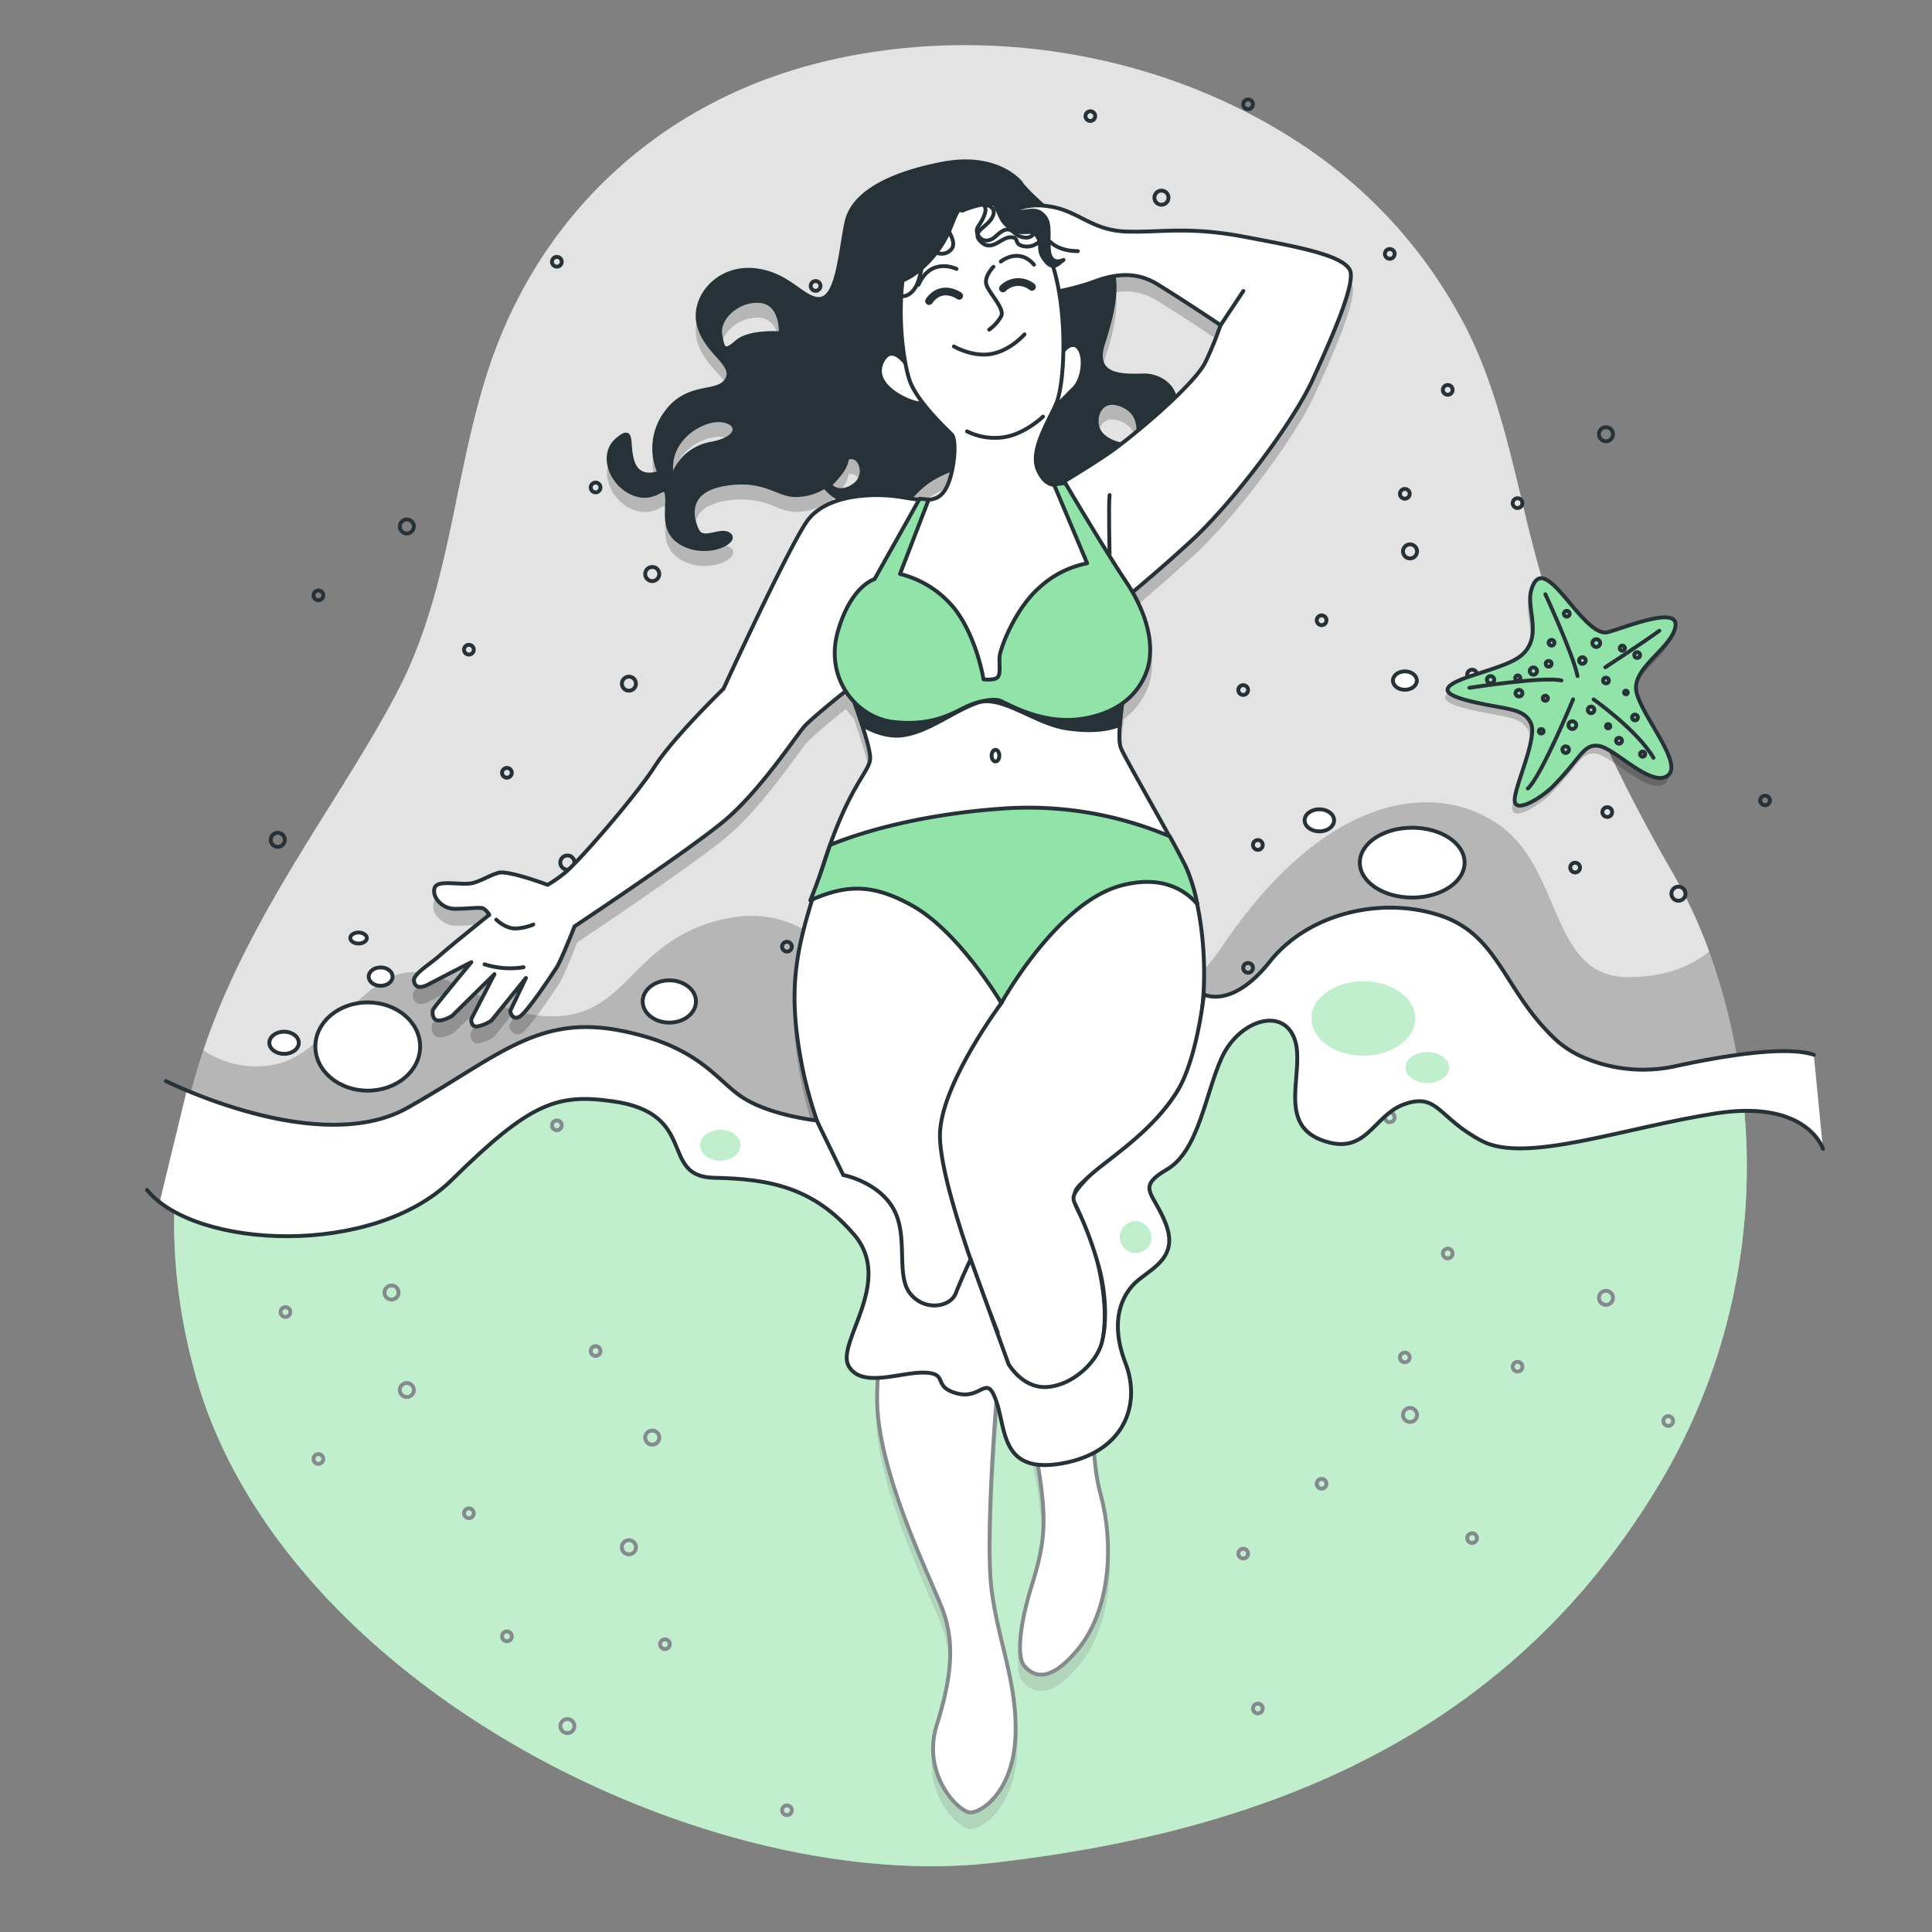 <svg xmlns="http://www.w3.org/2000/svg" viewBox="0 0 500 500"><rect x="0" y="0" width="500" height="500" fill="#808080" stroke="none"/><g id="background-simple"><path d="M452,300.89a159.31,159.31,0,0,1-23.63,84.94c-37.19,60.77-96.31,87.81-171.59,96.3S72.12,435.06,50.46,355.26a145.41,145.41,0,0,1-5.34-40.13v-.21a137,137,0,0,1,4.93-34.67q1.17-4.29,2.57-8.44c12-35.76,35.54-64.71,50.21-92.81,15.47-29.58,14.47-63.14,27.31-93.39C144.36,52.09,171.85,28,206.6,17.72a144.41,144.41,0,0,1,18.16-4.08C263.5,7.46,305.18,16,337.8,38a125.39,125.39,0,0,1,39.47,42.85q1.91,3.32,3.51,6.77c8.88,18.84,12,39.9,17.64,59.83,7.75,27.53,20.48,54.22,34.75,78.93a128.76,128.76,0,0,1,9.16,19.86A157.29,157.29,0,0,1,449,270.51,164.39,164.39,0,0,1,452,300.89Z" style="fill:#e3e3e3"></path></g><g id="water-2"><path d="M452,300.89a159.31,159.31,0,0,1-23.63,84.94c-37.19,60.77-96.31,87.81-171.59,96.3S72.12,435.06,50.46,355.26a145.41,145.41,0,0,1-5.34-40.13v-.21a137,137,0,0,1,4.93-34.67q1.17-4.29,2.57-8.44a24.22,24.22,0,0,0,16.47,4c13.71-1.33,20.2-17.54,32.51-23.08s24.54,11.13,42.67,10.26,19.45-19,41.56-24.77,30.52,10.62,50,21.67,58.7,17.24,80.49-15c26.92-39.9,55.28-42.9,71.64-31.41s13.26,38.92,32.72,39.37c10.86.24,17.74-3.38,21.68-6.62A157.29,157.29,0,0,1,449,270.51,164.39,164.39,0,0,1,452,300.89Z" style="opacity:0.2"></path><path d="M427.29,280.37c-10.69,3.2-27.79,5.34-35.28,1.06s-13.9-28.33-27.79-33.67-27.8,3.74-39,10.15-14.44,21.39-18.71,30.47-17.11,17.11-19.78,22.45,1.6,13.9,1.07,19.25,0,28.86-6.42,34.21-17.63-2.14-23-6.89-7.48-14-7.48-14a12.17,12.17,0,0,1-9.62,3.74c-5.88-.53-10.16-5.34-11-18.06s-14.68-24.7-23.77-32.18-13.9-7.49-23-12.3-13.9-8-31.54-8.55-36.35,19.24-66.28,27.26c-15,4-29.1.54-39.52-3.93-2.18,16.93-1.31,35.39,4.25,55.84,21.66,79.8,131.08,135.37,206.36,126.87s134.4-35.53,171.59-96.3a160.44,160.44,0,0,0,22-107.33C442.22,278.14,433.1,278.62,427.29,280.37Z" style="fill:#92E3A9"></path></g><g id="Sand"><path d="M232.66,48.75a1.82,1.82,0,1,1-1.82-1.82A1.83,1.83,0,0,1,232.66,48.75Z" style="fill:none;stroke:#263238;stroke-linecap:round;stroke-linejoin:round"></path><path d="M212.33,74a1.26,1.26,0,1,1-1.26-1.26A1.25,1.25,0,0,1,212.33,74Z" style="fill:none;stroke:#263238;stroke-linecap:round;stroke-linejoin:round"></path><path d="M306.75,61.65a1.26,1.26,0,1,1-1.25-1.26A1.26,1.26,0,0,1,306.75,61.65Z" style="fill:none;stroke:#263238;stroke-linecap:round;stroke-linejoin:round"></path><circle cx="364.91" cy="142.7" r="1.82" style="fill:none;stroke:#263238;stroke-linecap:round;stroke-linejoin:round"></circle><circle cx="162.76" cy="176.93" r="1.82" style="fill:none;stroke:#263238;stroke-linecap:round;stroke-linejoin:round"></circle><path d="M170.62,148.56a1.82,1.82,0,1,1-1.82-1.82A1.81,1.81,0,0,1,170.62,148.56Z" style="fill:none;stroke:#263238;stroke-linecap:round;stroke-linejoin:round"></path><path d="M148.67,223.22a1.83,1.83,0,1,1-1.83-1.82A1.82,1.82,0,0,1,148.67,223.22Z" style="fill:none;stroke:#263238;stroke-linecap:round;stroke-linejoin:round"></path><path d="M343.29,160.53a1.26,1.26,0,1,1-1.26-1.26A1.25,1.25,0,0,1,343.29,160.53Z" style="fill:none;stroke:#263238;stroke-linecap:round;stroke-linejoin:round"></path><path d="M326.79,218.66a1.26,1.26,0,1,1-1.25-1.25A1.25,1.25,0,0,1,326.79,218.66Z" style="fill:none;stroke:#263238;stroke-linecap:round;stroke-linejoin:round"></path><path d="M364.83,127.8a1.26,1.26,0,1,1-1.26-1.26A1.25,1.25,0,0,1,364.83,127.8Z" style="fill:none;stroke:#263238;stroke-linecap:round;stroke-linejoin:round"></path><path d="M382.24,174.58a1.26,1.26,0,1,1-1.26-1.26A1.26,1.26,0,0,1,382.24,174.58Z" style="fill:none;stroke:#263238;stroke-linecap:round;stroke-linejoin:round"></path><circle cx="415.62" cy="112.38" r="1.82" style="fill:none;stroke:#263238;stroke-linecap:round;stroke-linejoin:round"></circle><path d="M394,130.21a1.26,1.26,0,1,1-1.26-1.26A1.26,1.26,0,0,1,394,130.21Z" style="fill:none;stroke:#263238;stroke-linecap:round;stroke-linejoin:round"></path><circle cx="105.29" cy="136.25" r="1.82" style="fill:none;stroke:#263238;stroke-linecap:round;stroke-linejoin:round"></circle><path d="M83.66,154.08a1.26,1.26,0,1,1-1.25-1.26A1.25,1.25,0,0,1,83.66,154.08Z" style="fill:none;stroke:#263238;stroke-linecap:round;stroke-linejoin:round"></path><path d="M122.61,168.13a1.26,1.26,0,1,1-1.25-1.25A1.25,1.25,0,0,1,122.61,168.13Z" style="fill:none;stroke:#263238;stroke-linecap:round;stroke-linejoin:round"></path><path d="M408.9,224.53a1.26,1.26,0,1,1-1.26-1.26A1.26,1.26,0,0,1,408.9,224.53Z" style="fill:none;stroke:#263238;stroke-linecap:round;stroke-linejoin:round"></path><path d="M323,178.58a1.26,1.26,0,1,1-1.26-1.26A1.25,1.25,0,0,1,323,178.58Z" style="fill:none;stroke:#263238;stroke-linecap:round;stroke-linejoin:round"></path><path d="M204.92,245a1.26,1.26,0,1,1-1.26-1.26A1.25,1.25,0,0,1,204.92,245Z" style="fill:none;stroke:#263238;stroke-linecap:round;stroke-linejoin:round"></path><path d="M132.45,200a1.26,1.26,0,1,1-1.25-1.26A1.25,1.25,0,0,1,132.45,200Z" style="fill:none;stroke:#263238;stroke-linecap:round;stroke-linejoin:round"></path><path d="M173.35,202a1.26,1.26,0,1,1-1.25-1.26A1.26,1.26,0,0,1,173.35,202Z" style="fill:none;stroke:#263238;stroke-linecap:round;stroke-linejoin:round"></path><path d="M144.61,66.59a1.26,1.26,0,1,1-1.65.65A1.26,1.26,0,0,1,144.61,66.59Z" style="fill:none;stroke:#263238;stroke-linecap:round;stroke-linejoin:round"></path><circle cx="71.89" cy="217.34" r="1.82" style="fill:none;stroke:#263238;stroke-linecap:round;stroke-linejoin:round"></circle><path d="M302.39,50.93a1.82,1.82,0,1,1-2-1.58A1.82,1.82,0,0,1,302.39,50.93Z" style="fill:none;stroke:#263238;stroke-linecap:round;stroke-linejoin:round"></path><path d="M360.92,65.55a1.26,1.26,0,1,1-2.5.32,1.26,1.26,0,0,1,2.5-.32Z" style="fill:none;stroke:#263238;stroke-linecap:round;stroke-linejoin:round"></path><path d="M283.42,29.9a1.25,1.25,0,1,1-1.4-1.09A1.25,1.25,0,0,1,283.42,29.9Z" style="fill:none;stroke:#263238;stroke-linecap:round;stroke-linejoin:round"></path><path d="M324.25,26.83a1.26,1.26,0,1,1-1.4-1.09A1.26,1.26,0,0,1,324.25,26.83Z" style="fill:none;stroke:#263238;stroke-linecap:round;stroke-linejoin:round"></path><path d="M436.19,231.06a1.82,1.82,0,1,1-2-1.58A1.82,1.82,0,0,1,436.19,231.06Z" style="fill:none;stroke:#263238;stroke-linecap:round;stroke-linejoin:round"></path><path d="M417.21,210a1.26,1.26,0,1,1-1.4-1.09A1.26,1.26,0,0,1,417.21,210Z" style="fill:none;stroke:#263238;stroke-linecap:round;stroke-linejoin:round"></path><path d="M458.05,207a1.26,1.26,0,0,1-2.5.31,1.26,1.26,0,0,1,2.5-.31Z" style="fill:none;stroke:#263238;stroke-linecap:round;stroke-linejoin:round"></path><path d="M375.93,100.9a1.26,1.26,0,1,1-1.26-1.26A1.26,1.26,0,0,1,375.93,100.9Z" style="fill:none;stroke:#263238;stroke-linecap:round;stroke-linejoin:round"></path><path d="M155.4,126.15a1.26,1.26,0,1,1-1.26-1.25A1.26,1.26,0,0,1,155.4,126.15Z" style="fill:none;stroke:#263238;stroke-linecap:round;stroke-linejoin:round"></path><circle cx="364.91" cy="366.19" r="1.82" style="fill:none;stroke:#263238;stroke-linecap:round;stroke-linejoin:round"></circle><path d="M164.59,400.43a1.83,1.83,0,1,1-1.83-1.83A1.83,1.83,0,0,1,164.59,400.43Z" style="fill:none;stroke:#263238;stroke-linecap:round;stroke-linejoin:round"></path><path d="M170.62,372.05a1.82,1.82,0,1,1-1.82-1.82A1.82,1.82,0,0,1,170.62,372.05Z" style="fill:none;stroke:#263238;stroke-linecap:round;stroke-linejoin:round"></path><circle cx="146.84" cy="446.71" r="1.82" style="fill:none;stroke:#263238;stroke-linecap:round;stroke-linejoin:round"></circle><path d="M343.29,384a1.26,1.26,0,1,1-1.26-1.26A1.26,1.26,0,0,1,343.29,384Z" style="fill:none;stroke:#263238;stroke-linecap:round;stroke-linejoin:round"></path><path d="M326.79,442.15a1.26,1.26,0,1,1-1.25-1.25A1.25,1.25,0,0,1,326.79,442.15Z" style="fill:none;stroke:#263238;stroke-linecap:round;stroke-linejoin:round"></path><path d="M364.83,351.29a1.26,1.26,0,1,1-1.26-1.25A1.25,1.25,0,0,1,364.83,351.29Z" style="fill:none;stroke:#263238;stroke-linecap:round;stroke-linejoin:round"></path><path d="M382.24,398.07a1.26,1.26,0,1,1-1.26-1.26A1.26,1.26,0,0,1,382.24,398.07Z" style="fill:none;stroke:#263238;stroke-linecap:round;stroke-linejoin:round"></path><circle cx="415.62" cy="335.87" r="1.82" style="fill:none;stroke:#263238;stroke-linecap:round;stroke-linejoin:round"></circle><path d="M394,353.7a1.26,1.26,0,1,1-1.26-1.26A1.26,1.26,0,0,1,394,353.7Z" style="fill:none;stroke:#263238;stroke-linecap:round;stroke-linejoin:round"></path><path d="M433,367.75a1.26,1.26,0,1,1-1.26-1.25A1.25,1.25,0,0,1,433,367.75Z" style="fill:none;stroke:#263238;stroke-linecap:round;stroke-linejoin:round"></path><circle cx="105.29" cy="359.74" r="1.82" style="fill:none;stroke:#263238;stroke-linecap:round;stroke-linejoin:round"></circle><path d="M83.66,377.57a1.26,1.26,0,1,1-1.25-1.25A1.25,1.25,0,0,1,83.66,377.57Z" style="fill:none;stroke:#263238;stroke-linecap:round;stroke-linejoin:round"></path><path d="M122.61,391.62a1.26,1.26,0,1,1-1.25-1.25A1.25,1.25,0,0,1,122.61,391.62Z" style="fill:none;stroke:#263238;stroke-linecap:round;stroke-linejoin:round"></path><path d="M323,402.07a1.26,1.26,0,1,1-1.26-1.25A1.25,1.25,0,0,1,323,402.07Z" style="fill:none;stroke:#263238;stroke-linecap:round;stroke-linejoin:round"></path><path d="M204.92,468.5a1.26,1.26,0,1,1-1.26-1.26A1.26,1.26,0,0,1,204.92,468.5Z" style="fill:none;stroke:#263238;stroke-linecap:round;stroke-linejoin:round"></path><path d="M132.45,423.48a1.26,1.26,0,1,1-1.25-1.25A1.25,1.25,0,0,1,132.45,423.48Z" style="fill:none;stroke:#263238;stroke-linecap:round;stroke-linejoin:round"></path><path d="M173.35,425.52a1.26,1.26,0,1,1-1.25-1.26A1.26,1.26,0,0,1,173.35,425.52Z" style="fill:none;stroke:#263238;stroke-linecap:round;stroke-linejoin:round"></path><path d="M102.06,332.84a1.82,1.82,0,1,1-2.4.94A1.83,1.83,0,0,1,102.06,332.84Z" style="fill:none;stroke:#263238;stroke-linecap:round;stroke-linejoin:round"></path><path d="M144.61,290.08a1.26,1.26,0,1,1-1.65.65A1.26,1.26,0,0,1,144.61,290.08Z" style="fill:none;stroke:#263238;stroke-linecap:round;stroke-linejoin:round"></path><path d="M74.27,338.36a1.26,1.26,0,1,1-1,2.3,1.26,1.26,0,0,1,1-2.3Z" style="fill:none;stroke:#263238;stroke-linecap:round;stroke-linejoin:round"></path><path d="M92.57,301.72a1.26,1.26,0,1,1-1.65.65A1.26,1.26,0,0,1,92.57,301.72Z" style="fill:none;stroke:#263238;stroke-linecap:round;stroke-linejoin:round"></path><path d="M302.39,274.42a1.82,1.82,0,1,1-2-1.58A1.82,1.82,0,0,1,302.39,274.42Z" style="fill:none;stroke:#263238;stroke-linecap:round;stroke-linejoin:round"></path><path d="M360.92,289.05a1.26,1.26,0,0,1-2.5.31,1.26,1.26,0,1,1,2.5-.31Z" style="fill:none;stroke:#263238;stroke-linecap:round;stroke-linejoin:round"></path><path d="M283.42,253.39a1.25,1.25,0,1,1-1.4-1.09A1.25,1.25,0,0,1,283.42,253.39Z" style="fill:none;stroke:#263238;stroke-linecap:round;stroke-linejoin:round"></path><path d="M324.25,250.32a1.26,1.26,0,1,1-1.4-1.09A1.26,1.26,0,0,1,324.25,250.32Z" style="fill:none;stroke:#263238;stroke-linecap:round;stroke-linejoin:round"></path><path d="M375.93,324.39a1.26,1.26,0,1,1-1.26-1.25A1.26,1.26,0,0,1,375.93,324.39Z" style="fill:none;stroke:#263238;stroke-linecap:round;stroke-linejoin:round"></path><path d="M155.4,349.65a1.26,1.26,0,1,1-1.26-1.26A1.26,1.26,0,0,1,155.4,349.65Z" style="fill:none;stroke:#263238;stroke-linecap:round;stroke-linejoin:round"></path></g><g id="Character"><path d="M340.19,102.27c5-11,10.33-23.11,9.93-27.76s-12.17-7-27-9.79l-.89-.17a90.43,90.43,0,0,0-22.82-1.49c-2.51.09-4.87.18-7.47.12-5.18-.11-8.49-1.78-11.68-3.4a28.29,28.29,0,0,0-7.8-3c-.81-.15-1.56-.25-2.27-.31-3-2.69-5.1-4.86-5.48-5.61-.25-.33-6.25-8.09-21-5.22s-23.49,8.22-25.07,15.46c-.36,1.65-.67,3.54-1,5.55-1,5.93-2.16,13.31-5.15,13.9-1.75.35-3.5-.88-5.71-2.45-2.82-2-6.32-4.48-11.59-5A14.18,14.18,0,0,0,182.9,78a11.31,11.31,0,0,0-2.51,10.2c.94,3.47,3.17,6,5,8,2.23,2.51,3.34,3.9,2.31,5.59-.88,1.44-2.65,1.8-4.88,2.25-3.29.66-7.38,1.48-10.81,6.23a16.16,16.16,0,0,0-2,15.49,5.44,5.44,0,0,1-3.54,0,3.8,3.8,0,0,1-2-2.28,16.06,16.06,0,0,1-.81-4.52c-.13-1.64-.22-2.83-1.08-3.19-.7-.29-1.59.11-3.08,1.39a7,7,0,0,0-2.26,6.81,10.93,10.93,0,0,0,6.78,8,8,8,0,0,0,6.92-.56,3.41,3.41,0,0,1,1-.4s.16.13.25,1a20.12,20.12,0,0,1,0,2.92c-.14,3.51-.31,7.88,4.86,10.37a12.07,12.07,0,0,0,5.27,1.18c3.38,0,6.31-1.32,7.15-2.66a1.42,1.42,0,0,0-.3-2c-1.17-.94-2.77-.6-4.32-.27-2,.42-3.2.61-3.83-.65-.49-1-1.94-4.32-.49-7.18,1.06-2.08,3.44-3.45,7.09-4.07a21.94,21.94,0,0,1,13.18,1.54,13.73,13.73,0,0,0,5.06,1.3,15,15,0,0,0,7.53-2,16,16,0,0,0,3,2.58,15.22,15.22,0,0,0-7.91,5.53c-4.92,7.2-20.39,40.77-21.5,43.18-1,1-13.19,12.93-17.82,20.16-4.84,7.56-19.94,24.94-23.12,27.37a43.56,43.56,0,0,1-4.18,2.94c-1.78-.67-10.41-3.79-12.89-3a21.23,21.23,0,0,0-3,1.22,24.61,24.61,0,0,1-3.17,1.3,14.39,14.39,0,0,1-4.54.2c-2.81-.13-5.46-.26-6,1.49a3.93,3.93,0,0,0,.73,3.53,6.27,6.27,0,0,0,5,2.58c1.57,0,3-.09,4.17-.16a15.64,15.64,0,0,1,2.7,0,2.93,2.93,0,0,1,1.33,1.13c-1.94,1.56-10.51,8.43-12.42,10.17-.6.55-1.44,1.18-2.32,1.85-2.47,1.88-4.8,3.65-4.63,5.18a2.22,2.22,0,0,0,1.11,1.87c.82.43,2,.26,3.34-.5s6.12-3.19,9-4.65c-2.87,3.47-8,9.72-8.32,10.34a3.1,3.1,0,0,0,.11,2.59,1.92,1.92,0,0,0,1.45,1.07c1.48.22,3.76-1.08,4-1.23l8.82-8.63-4.51,8.72-.06.19a2.81,2.81,0,0,0,.63,2.05,1.77,1.77,0,0,0,1.5.45,10,10,0,0,0,3.92-1.64l6.22-7.67-2.22,4.65,0,.16a2.9,2.9,0,0,0,1.25,2,1.9,1.9,0,0,0,1.82-.09c1.32-.66,4.37-4.63,9.58-12.5l.31-.46c1.1-1.66,4.15-9.36,4.64-10.59,2.19-1.47,29.75-19.85,38.64-27.25,7.08-5.9,14.29-15.73,18.16-21,1.2-1.65,2.16-2.95,2.61-3.44,1.89-2.08,8.78-7.64,8.84-7.69l1.28-1a18,18,0,0,0,2,2.48c.17.47.35,1,.53,1.48l.05.15c.1.3.21.61.32.92,0,.12.08.24.13.37.1.31.21.62.31.94s.19.57.29.86l0,.12.3.91.06.19h0c1.1,3.45,2,6.81,2,8.21-.06,1.16-.8,2.38-2,4.4-2.15,3.56-5.73,9.51-9.77,22l-.65,2c-6,18.42-9.26,28.57-5.57,49.21,3.42,19.12,11.42,33.31,17.26,43.66,2.79,4.94,5,8.84,5.8,11.77,1.24,4.49.4,8-.76,12.84a77.87,77.87,0,0,0-2.55,19.95c0,15.31,9.21,36.59,14.16,48,1.11,2.56,2.07,4.77,2.66,6.31,3.18,8.22,2.8,16.6-1.36,29.87A20.73,20.73,0,0,0,245,468.6c2,2.76,4.61,4.76,6.14,4.76,3.25,0,11.36-5.66,12.14-19.67.48-8.6-1.41-16.46-3.24-24.05a126.48,126.48,0,0,1-3-15c-1.5-13,1.15-48.24,1.8-53.45.3-2.43.45-4.88.52-6.66,2.2,5.93,7.58,21.05,9.1,30.89,2,12.67,1.22,18.23-2,28.53-3.26,10.55-4,18.92-1.78,21.31a6.31,6.31,0,0,0,4.71,2.39h.15c2.88-.07,6.2-2.38,9.88-6.86,7.53-9.19,9.91-25.41,5.91-40.36-2.83-10.58-1.63-21.39-.83-28.54.22-2,.41-3.73.46-5a30.11,30.11,0,0,1,.58-4.47c.75-4.21,1.68-9.46-.59-20.25a51.58,51.58,0,0,0-5-14.31c-1.21-2.37-1.82-3.56-1.23-5.58.38-1.32,3.16-3.44,6.66-6.13,8.12-6.21,20.39-15.61,24.14-29.91,5.53-21.17.93-41.6-2.17-48.19-1.65-3.5-6-11.25-9.82-18.08-3.33-5.93-6.48-11.54-7-12.87s-.38-5,0-8.24v-.07l.06-.56c.09-.81.19-1.55.28-2.18a18,18,0,0,0,6.71-9.68c1.46-5.4.05-12.28-3.87-19.25,3.61-3,8.85-7.53,14.72-12.89C319.34,134.38,335,113.58,340.19,102.27ZM220.53,129.09c-2.8,1.75-4.45.78-5.08.2a32.18,32.18,0,0,0,2.36-2.67,9.13,9.13,0,0,0,1.86-3.88,2,2,0,0,1,2.37,1.09A4,4,0,0,1,220.53,129.09Zm73.56-14.22c-1.49,1.23-2.9,2.36-4.15,3.32a8.08,8.08,0,0,1-5-2.91,5.1,5.1,0,0,1,.3-5.57,3.11,3.11,0,0,1,2.5-1.14,6,6,0,0,1,2.24.49A6.08,6.08,0,0,1,294.09,114.87Zm-49.92,11.86c.57-.26,1.13-.49,1.68-.71a16.53,16.53,0,0,1-1.29,3.67,4.65,4.65,0,0,1-3.91,2.85l-2.94-.24-.11.2c-.37,0-.75-.08-1.16-.13l.23-.23A21.66,21.66,0,0,1,244.17,126.73ZM304,105c-1.61-3.36-5.46-4.58-7.66-4.58l-1.24,0c-2.88.06-7.24.15-8.93-2.09-.89-1.18-1-3-.24-5.33,1.63-5.28,3.63-11.75,2.87-17.35a15,15,0,0,1,10.37,2c6.16,3.76,14.38,9.25,16.12,10.42a97.1,97.1,0,0,1-3.73,9.05c-1,2.06-3.78,5.22-7.25,8.6A7,7,0,0,0,304,105ZM186.87,90.17a6,6,0,0,1,2-4.9,9.9,9.9,0,0,1,7-3.07,7.3,7.3,0,0,1,.94.06c4.35.5,4.77,5.54,4.79,7.22-1.93-.1-8.25-.2-11.18,2.34-1.35,1.17-2.21,1.7-2.54,1.58C187.35,93.23,187,91.24,186.87,90.17Zm-3,27.93a13.14,13.14,0,0,0-9.71,7.42,10.76,10.76,0,0,1,2.57-7.75,13.06,13.06,0,0,1,9.13-4.75h.27c2.16.09,3.35,1,3.41,1.81.07,1.09-1.65,2.52-5.67,3.26Z" style="opacity:0.2"></path><path d="M296.33,97.17c-4.15,0-13.75,1.09-10.91-8.07s6.11-20.3-2.62-26-17.68-14-18.55-15.71c0,0-5.89-7.86-20.51-5s-23.13,8.07-24.66,15.06-2.18,19-6.55,19.85-8.07-6.54-17.45-7.41-16.15,7.2-14.19,14.4,9.61,10,7.2,14-10,.66-15.71,8.51a15.45,15.45,0,0,0-1.74,15.5s-5,2.18-6.77-2.4.44-10-4.14-6.11-1.53,11.78,4.36,14,8.08-3.49,8.51.44S170.86,138,177.18,141s13.75-.87,11.57-2.62-6.76,2-8.29-1.09-3.28-10.25,7-12,13.75,2.84,18.33,2.84a14.14,14.14,0,0,0,7.64-2.19s4.58,6.11,14,5.9,7-5,16.59-9.39,15.49-2.4,18.33,2,21.38,11.34,35.13-5.68S300.47,97.17,296.33,97.17ZM184,114.85a12.65,12.65,0,0,0-10,8.94c-2.18-9.6,7.2-15.27,12.22-15.05S192.24,113.32,184,114.85Zm18.11-28.59s-8.07-.65-11.35,2.18-3.71,2.18-4.36-2,4.8-9.17,10.47-8.51S202.06,86.26,202.06,86.26Zm18.75,39.5c-4.12,2.57-6.09-.27-6.09-.27a24.83,24.83,0,0,0,2.68-3,8.19,8.19,0,0,0,1.8-3.92C222.6,117,224.93,123.2,220.81,125.76Zm73.55-12.44c-1.09,3.27-7.85,1.53-9.82-1.53s-.21-9.38,5.68-7S294.36,113.32,294.36,113.32Z" style="fill:#263238;stroke:#263238;stroke-linecap:round;stroke-linejoin:round"></path><path d="M274.07,125.39s7.55-4.45,13.17-8.33S309.31,99.44,312,93.63a86.71,86.71,0,0,0,3.87-9.49s-9.49-6.39-16.46-10.65S285.69,71.94,282,73.3a66.37,66.37,0,0,1-9.3,2.32s-8.33-18-9.49-19.36l-1.16-1.36s3.1-2.71,10.26-1.36,10.46,6.2,19.56,6.4,15.88-1.36,30.22,1.35,27.11,5,27.5,9.49-4.85,16.46-9.88,27.5S319.19,130,308.15,140.11s-19.75,17-19.75,17S274.84,128.3,274.07,125.39Z" style="fill:#fff;stroke:#263238;stroke-linecap:round;stroke-linejoin:round"></path><path d="M287.16,143.37s-.3-12.91,0-15.25" style="fill:none;stroke:#263238;stroke-linecap:round;stroke-linejoin:round"></path><line x1="315.9" y1="84.14" x2="321.78" y2="75.3" style="fill:none;stroke:#263238;stroke-linecap:round;stroke-linejoin:round"></line><path d="M271.9,62.68S274,65,278.94,65" style="fill:none;stroke:#263238;stroke-linecap:round;stroke-linejoin:round"></path><path d="M234.57,94.31s-3.82-5.74-6.27-.69,3.54,8.6,6.41,9.83,4.51,1.37,3.69-.82S234.57,94.31,234.57,94.31Z" style="fill:#fff;stroke:#263238;stroke-linecap:round;stroke-linejoin:round"></path><path d="M275,91s2.46-3.28,4.24-.82.95,8.19-1.37,10.38-4,4.39-4.36,3.69S275,91,275,91Z" style="fill:#fff;stroke:#263238;stroke-linecap:round;stroke-linejoin:round"></path><path d="M249.09,54.51s-10.46-2.51-14,10.27-1.55,27.69.2,33.31,9.49,12.78,11,14.33.59,10.07-1.35,13.75-4.65,3.68-11.43,2.51-19.75-1-24.79,6.4-21.49,43.18-21.49,43.18-13,12.59-17.82,20.14-20,25-23.24,27.5a35.28,35.28,0,0,1-4.45,3.1s-10.27-3.87-12.78-3.1-3.3,1.55-6.2,2.52-9.49-1-10.26,1.36,1.93,5.42,5.22,5.42,6-.39,7-.2,1.93,1.75,1.93,1.75S116,245.27,113.91,247.2s-7,4.85-6.78,6.59,1.55,2.13,3.68,1S122,249,122,249s-9.48,11.42-9.87,12.2-.2,2.71,1.16,2.9,3.68-1.16,3.68-1.16l11-10.84-6,11.62s-.19,2.13,1.55,1.93a9.6,9.6,0,0,0,3.68-1.55l8.91-11-4.07,8.53s.39,2.51,2.33,1.54,8.52-11,9.68-12.78,4.65-10.65,4.65-10.65,29.44-19.56,38.73-27.3,18.79-22.28,20.72-24.41,8.91-7.74,8.91-7.74l2.71-2.13s5.62,14.72,5.43,18.2-5.43,6.78-11.82,26.53-10,29.7-6.19,50.94c5.06,28.35,20.52,46.28,23,55.38S227,343.45,227,362.05s13.5,45.62,16.79,54.14,2.71,17.24-1.35,30.22,5.81,22.65,8.71,22.65,10.85-5.23,11.62-19.17-4.65-25.56-6.2-38.92,1.22-48.92,1.8-53.57a85.9,85.9,0,0,0,.58-9.3S267.1,369,269,381.61s1.31,18.12-2,28.77-3.83,18.67-1.89,20.8,6,5.23,13.94-4.45,9.49-26.15,5.81-39.9-.58-28.08-.38-33.69,3.09-9.88,0-24.6-7.56-15.49-6.2-20.14,25.37-15.3,30.79-36,1-41.25-2.13-47.83-15.69-28.08-16.85-31,.58-13.36.58-13.36,3.49-16.85-1-25.95-15.68-28.86-15.68-28.86-3.29,1.16-5.42-3.87,2.9-12.59,4.84-17.24,2.9-20.52-.2-32.92S263.22,54.13,259,53,249.09,54.51,249.09,54.51Z" style="fill:#fff;stroke:#263238;stroke-linecap:round;stroke-linejoin:round"></path><path d="M289.85,187.58c.25-3.64.87-7.38.87-7.38a73.71,73.71,0,0,0,1.13-8.72c-1.87-1.07-4.5-2-7-.9-4.54,2-16.15,6.06-20.94,6.56s-15.4.5-15.4.5-21.95-3-24-2.77c-1.24.15-2.95,3-3.68,6,.66,1.83,1.54,4.32,2.34,6.81,2.41,1.4,6.49,3.23,10.68,2.58,6.56-1,12.62-6,18.92-8.33s14.89,5.3,23.22,6.56C282.78,189.52,287.2,188.72,289.85,187.58Z" style="fill:#263238;stroke:#263238;stroke-linecap:round;stroke-linejoin:round"></path><path d="M258.63,195.56c0,.84-.45,1.51-1,1.51s-1-.67-1-1.51.45-1.51,1-1.51S258.63,194.72,258.63,195.56Z" style="fill:none;stroke:#263238;stroke-linecap:round;stroke-linejoin:round"></path><path d="M128.43,238s2.52,2.52,5.29,2.27a12.92,12.92,0,0,0,4.29-1" style="fill:none;stroke:#263238;stroke-linecap:round;stroke-linejoin:round"></path><path d="M125.4,249.56a21.78,21.78,0,0,0,10.09.76" style="fill:none;stroke:#263238;stroke-linecap:round;stroke-linejoin:round"></path><path d="M238,129.08l-11.67,20.8s-6.18,1.74-9.53,13.68,4.74,22.13,14.32,23.27,14.94-1.94,18.4-3.68,7.14-2.32,8.91-1.93,10.71,6.53,21.77,4.78,15.54-8.3,16.94-13.5.21-13.08-5.7-21.93S275.68,125,275.68,125l-2.91.39,8.59,20.39a25.47,25.47,0,0,0-12.48,6.37c-6.27,5.59-10.06,15.73-10.19,17.85s.31,4.23-.44,5.2-3.72.61-3.72.61-1.64-10.55-7.31-18.05a26.19,26.19,0,0,0-14.3-9.22l7.42-19.26Z" style="fill:#92E3A9;stroke:#263238;stroke-linecap:round;stroke-linejoin:round"></path><path d="M309.87,234a45.86,45.86,0,0,0-2.88-9.46c-.85-1.81-2.42-4.74-4.26-8.1a94,94,0,0,0-43-7.2c-23.57,1.63-39,7-44.89,9.43-.46,1.29-.92,2.66-1.4,4.12-1.28,4-2.56,7.26-3.72,10.22,9.58-4.31,16.45-4.15,26.31,1.33,12.2,6.77,23.12,25.25,23.12,25.25s14.33-26,31-30.41C301,226.29,307,230.64,309.87,234Z" style="fill:#92E3A9;stroke:#263238;stroke-linecap:round;stroke-linejoin:round"></path><path d="M259.16,259.6s-15,20-15.87,33.14,14.92,52.07,14.92,52.07" style="fill:#fff;stroke:#263238;stroke-linecap:round;stroke-linejoin:round"></path><path d="M257.1,69.05s-2.59,2.59-1.77,4.78,4.64,6,3.82,7.92A10.52,10.52,0,0,1,256,85.3" style="fill:none;stroke:#263238;stroke-linecap:round;stroke-linejoin:round"></path><path d="M246.86,89.66s4.92,2.87,9.83,1.92,8.46-5.06,8.46-5.06" style="fill:none;stroke:#263238;stroke-linecap:round;stroke-linejoin:round"></path><path d="M248.23,76.56s-4.51-3.28-7.79,1.36" style="fill:none;stroke:#263238;stroke-linecap:round;stroke-linejoin:round;stroke-width:2px"></path><path d="M259.56,74.65a5.63,5.63,0,0,1,7.51-.41" style="fill:none;stroke:#263238;stroke-linecap:round;stroke-linejoin:round;stroke-width:2px"></path><path d="M247.54,69.6s-6.55-3.28-9.83,4.09" style="fill:none;stroke:#263238;stroke-linecap:round;stroke-linejoin:round"></path><path d="M259,67.69s4.64-3.83,8.6.81" style="fill:none;stroke:#263238;stroke-linecap:round;stroke-linejoin:round"></path><path d="M269.93,107.82s-4.64,4.51-10.1,5.32a16.14,16.14,0,0,1-9.56-1.5" style="fill:none;stroke:#263238;stroke-linecap:round;stroke-linejoin:round"></path><path d="M253.34,50.69s-3.71-1.52-7,7.42-10.48,14-13.31,14.62-7.86,3.93-2.84-8.29S249.85,49.82,253.34,50.69Z" style="fill:#263238;stroke:#263238;stroke-linecap:round;stroke-linejoin:round"></path><path d="M248.29,51.51s3.3-3.56,7.1-.72,2.37,5.54,5.85,8.08,5.38,0,7,2.05.31,3.49,1.58,5.54,2.53,3,4,1.9l1.42-1.1s-3.53,1.88-3.8-2.85.64-7.13-1.9-9.18-6.33,1.26-8.54-1.59.79-3.64-2.22-5.54-10-5.54-16.62-1.26" style="fill:#263238;stroke:#263238;stroke-linecap:round;stroke-linejoin:round"></path><path d="M250.64,52.69s7.28-.63,6.49,2.69-6.18,4.28-3.33,7.13,5.23-1.11,7.76-1.11.47,1.9,3.64,2.37a4.52,4.52,0,0,0,4.59-2.37" style="fill:none;stroke:#263238;stroke-linecap:round;stroke-linejoin:round"></path><path d="M248.74,51s-5.56,3.87-4.28,6.69,3.65,5.66,1.11,7.4-4.43-1.27-6,1.42-1.11,7.29-4.12,9.5-7.91-1.42-8.39-2.85" style="fill:none;stroke:#263238;stroke-linecap:round;stroke-linejoin:round"></path><path d="M251.9,52.38s4-.32,3,2.85-2.69,3.48-1.9,5.38,2.85,2.21,4.59.63,3.17-2.69,4.91-1,5.22,1.9,5.22-.79" style="fill:none;stroke:#263238;stroke-linecap:round;stroke-linejoin:round"></path></g><g id="Starfish"><path d="M395.76,154.51a7.58,7.58,0,0,0-.37,2.14c-.07,4,1.73,8.5-.22,12.41S389.12,174,380,177s-7.18,4.91,1.13,6.8,12.48,1.52,14.37,5.3-4.16,16.26-4.16,20,7.08-.74,9.73-3.39c7.51-7.51,8.05-11.36,12.21-10.6s13.61,11,17.77,7.56-8.32-17-8.32-22.69,9.46-10.59,10.21-15.88-12.1,0-17.39,1.51C409.11,167.5,399.08,143.71,395.76,154.51Z" style="opacity:0.2"></path><path d="M396.37,152.47a8.51,8.51,0,0,0-.37,2.15c-.07,4,1.73,8.5-.22,12.4s-6,4.92-15.13,7.94-7.18,4.92,1.14,6.81,12.48,1.51,14.37,5.3-4.16,16.26-4.16,20,7.08-.75,9.72-3.39c7.52-7.52,8-11.36,12.21-10.6s13.62,11,17.77,7.56-8.31-17-8.31-22.69,9.45-10.59,10.21-15.88-12.11,0-17.4,1.51C409.73,165.47,399.69,141.67,396.37,152.47Z" style="fill:#92E3A9;stroke:#263238;stroke-linecap:round;stroke-linejoin:round"></path><path d="M399.94,153.79s7.18,15.5,8.32,21.17" style="fill:none;stroke:#263238;stroke-linecap:round;stroke-linejoin:round"></path><path d="M380.28,178s19.28-3,23.82-1.89" style="fill:none;stroke:#263238;stroke-linecap:round;stroke-linejoin:round"></path><path d="M415.44,172.7s9.84-6.43,14-9.46" style="fill:none;stroke:#263238;stroke-linecap:round;stroke-linejoin:round"></path><path d="M407.12,181s-8.31,20.05-11.72,23.07" style="fill:none;stroke:#263238;stroke-linecap:round;stroke-linejoin:round"></path><path d="M412.42,181s11.34,8,15.5,15.13" style="fill:none;stroke:#263238;stroke-linecap:round;stroke-linejoin:round"></path><path d="M410.37,170.94a.85.85,0,0,1-1.7,0,.85.85,0,0,1,1.7,0Z" style="fill:none;stroke:#263238;stroke-linecap:round;stroke-linejoin:round"></path><circle cx="400.79" cy="171.79" r="0.75" style="fill:none;stroke:#263238;stroke-linecap:round;stroke-linejoin:round"></circle><path d="M402.29,166.34a.75.75,0,0,1-1.5,0,.75.75,0,1,1,1.5,0Z" style="fill:none;stroke:#263238;stroke-linecap:round;stroke-linejoin:round"></path><path d="M406.23,158.83a.75.75,0,1,1-1.5,0,.75.75,0,1,1,1.5,0Z" style="fill:none;stroke:#263238;stroke-linecap:round;stroke-linejoin:round"></path><circle cx="415.62" cy="176.11" r="0.75" style="fill:none;stroke:#263238;stroke-linecap:round;stroke-linejoin:round"></circle><path d="M400.6,180.71a.66.66,0,1,1-.66-.66A.67.67,0,0,1,400.6,180.71Z" style="fill:none;stroke:#263238;stroke-linecap:round;stroke-linejoin:round"></path><path d="M407.92,187.66a1,1,0,1,1-1-1A1,1,0,0,1,407.92,187.66Z" style="fill:none;stroke:#263238;stroke-linecap:round;stroke-linejoin:round"></path><path d="M399.47,189.25a.56.56,0,0,1-.56.57.57.57,0,1,1,0-1.13A.56.56,0,0,1,399.47,189.25Z" style="fill:none;stroke:#263238;stroke-linecap:round;stroke-linejoin:round"></path><path d="M419.76,191.7a.76.76,0,1,1-.75-.76A.76.76,0,0,1,419.76,191.7Z" style="fill:none;stroke:#263238;stroke-linecap:round;stroke-linejoin:round"></path><path d="M421.26,179.21a.47.47,0,1,1-.47-.47A.47.47,0,0,1,421.26,179.21Z" style="fill:none;stroke:#263238;stroke-linecap:round;stroke-linejoin:round"></path><path d="M420.51,167.75a.66.66,0,1,1-.66-.66A.66.66,0,0,1,420.51,167.75Z" style="fill:none;stroke:#263238;stroke-linecap:round;stroke-linejoin:round"></path><circle cx="423.7" cy="169.53" r="0.75" style="fill:none;stroke:#263238;stroke-linecap:round;stroke-linejoin:round"></circle><path d="M406.05,194a.85.85,0,1,1-.85-.84A.85.85,0,0,1,406.05,194Z" style="fill:none;stroke:#263238;stroke-linecap:round;stroke-linejoin:round"></path><path d="M414.12,166.43a1,1,0,1,1-1-1A1,1,0,0,1,414.12,166.43Z" style="fill:none;stroke:#263238;stroke-linecap:round;stroke-linejoin:round"></path><path d="M394,179.39a.84.84,0,0,1-.84.85.85.85,0,1,1,0-1.69A.84.84,0,0,1,394,179.39Z" style="fill:none;stroke:#263238;stroke-linecap:round;stroke-linejoin:round"></path><circle cx="392.8" cy="175.45" r="0.66" style="fill:none;stroke:#263238;stroke-linecap:round;stroke-linejoin:round"></circle><path d="M397.78,173.66a.94.94,0,1,1-.94-.93A.94.94,0,0,1,397.78,173.66Z" style="fill:none;stroke:#263238;stroke-linecap:round;stroke-linejoin:round"></path><path d="M386.7,175.92a.94.94,0,1,1-.94-.94A.94.94,0,0,1,386.7,175.92Z" style="fill:none;stroke:#263238;stroke-linecap:round;stroke-linejoin:round"></path><path d="M423.89,185.69a.75.75,0,1,1-.75-.76A.76.76,0,0,1,423.89,185.69Z" style="fill:none;stroke:#263238;stroke-linecap:round;stroke-linejoin:round"></path><path d="M412.62,183.71a.85.85,0,1,1-.85-.84A.85.85,0,0,1,412.62,183.71Z" style="fill:none;stroke:#263238;stroke-linecap:round;stroke-linejoin:round"></path><circle cx="416.19" cy="187.94" r="0.56" style="fill:none;stroke:#263238;stroke-linecap:round;stroke-linejoin:round"></circle><path d="M425.77,195.17a.66.66,0,1,1-.66-.66A.67.67,0,0,1,425.77,195.17Z" style="fill:none;stroke:#263238;stroke-linecap:round;stroke-linejoin:round"></path></g><g id="water-1"><path d="M427.29,280.37c-10.69,3.2-27.79,5.34-35.28,1.06s-13.9-28.33-27.79-33.67-27.8,3.74-39,10.15-14.44,21.39-18.71,30.47-17.11,17.11-19.78,22.45,1.6,13.9,1.07,19.25,0,28.86-6.42,34.21-17.63-2.14-23-6.89-7.48-14-7.48-14a12.17,12.17,0,0,1-9.62,3.74c-5.88-.53-10.16-5.34-11-18.06s-14.68-24.7-23.77-32.18-13.9-7.49-23-12.3-13.9-8-31.54-8.55-36.35,19.24-66.28,27.26c-15,4-29.1.54-39.52-3.93-2.18,16.93-1.31,35.39,4.25,55.84,21.66,79.8,131.08,135.37,206.36,126.87s134.4-35.53,171.59-96.3a160.44,160.44,0,0,0,22-107.33C442.22,278.14,433.1,278.62,427.29,280.37Z" style="fill:#fff;opacity:0.43"></path><path d="M469.41,273c-7.73-2.65-26.38.89-35.58,2.89a39,39,0,0,1-24.05-2.22,25.64,25.64,0,0,1-7-4.43c-13.6-12.57-14.71-27.17-30-32.26s-34.25-.57-44.16,11.89-17.07,8.5-17.07,8.5-1.75,16.82-7,25.25c-7,11.2-19.5,18.32-23.46,22.57s-3.68,4.81-2.55,7.07a94.3,94.3,0,0,1,6,16.27c1.75,6.93,2.48,13.17,1.07,18S277.67,358.4,271.16,359,261,353,261,353l-9.9-26.61s-2.27,4.53-3.68,8.21-8.21,4.81-11.89,0-.28-14.72-4.24-21.79-13-8.78-13-8.78l-6.88-14.12s-11.43-1.21-18.67-5.64-11.27-13.68-32.6-17.71-31.8,7.25-54.74,20.13-57.09-4.39-57.09-4.39l-7,28.86c14.32,11.64,54.37,14.09,75.63-5.71,20.94-19.51,27.41-22.06,41.6-20.38,22.66,2.7,11.89,19.53,26.32,19.81s25.76,2.55,36.23,14.72-4.81,28-1.42,34,13.59,1.42,19.82,1.7,1.69,3.68,8.2,5.38,7.64-5.38,10.19,2,1.13,19,17,16.13,20.66-15,16.42-26-.85-18.11,3.39-21.51,10.19-6.22,7.08-14.43-7.93-9.34.28-14.15,9.91-19.53,14.15-28.87,15.28-13.3,18.68-5.38S330,290.48,341.92,295s13.3-6.51,21.79-9.34,8.49,3.68,19.81,9.62,36.77-3.47,60.54-7.15,27.73,9.19,27.73,9.19Zm-283,27.38c-2.89,0-5.24-1.78-5.24-4s2.35-4,5.24-4,5.24,1.77,5.24,4S189.29,300.39,186.4,300.39Zm111.65,20.23A4.14,4.14,0,1,1,294,316,4.42,4.42,0,0,1,298.05,320.62Zm54.76-47.4c-7.42,0-13.44-4.31-13.44-9.63s6-9.62,13.44-9.62,13.45,4.31,13.45,9.62S360.24,273.22,352.81,273.22Zm16.56,7.07c-3.13,0-5.66-1.77-5.66-4s2.53-4,5.66-4,5.66,1.77,5.66,4S372.5,280.29,369.37,280.29Z" style="fill:#fff"></path><ellipse cx="365.48" cy="223.25" rx="13.56" ry="9.04" style="fill:#fff;stroke:#263238;stroke-linecap:round;stroke-linejoin:round"></ellipse><path d="M345.26,212.3c0,1.58-1.71,2.86-3.81,2.86s-3.81-1.28-3.81-2.86,1.71-2.86,3.81-2.86S345.26,210.72,345.26,212.3Z" style="fill:#fff;stroke:#263238;stroke-linecap:round;stroke-linejoin:round"></path><ellipse cx="173.22" cy="259.18" rx="6.9" ry="5.47" style="fill:#fff;stroke:#263238;stroke-linecap:round;stroke-linejoin:round"></ellipse><path d="M77.33,269.88c0,1.58-1.71,2.86-3.81,2.86s-3.81-1.28-3.81-2.86S71.42,267,73.52,267,77.33,268.31,77.33,269.88Z" style="fill:#fff;stroke:#263238;stroke-linecap:round;stroke-linejoin:round"></path><ellipse cx="95.17" cy="270.84" rx="13.56" ry="11.42" style="fill:#fff;stroke:#263238;stroke-linecap:round;stroke-linejoin:round"></ellipse><ellipse cx="98.51" cy="252.75" rx="3.09" ry="2.38" style="fill:#fff;stroke:#263238;stroke-linecap:round;stroke-linejoin:round"></ellipse><path d="M94.94,242.76c0,.79-1,1.43-2.15,1.43s-2.14-.64-2.14-1.43,1-1.43,2.14-1.43S94.94,242,94.94,242.76Z" style="fill:#fff;stroke:#263238;stroke-linecap:round;stroke-linejoin:round"></path><path d="M366.67,176.13c0,1.32-1.38,2.38-3.09,2.38s-3.09-1.06-3.09-2.38,1.38-2.38,3.09-2.38S366.67,174.82,366.67,176.13Z" style="fill:#fff;stroke:#263238;stroke-linecap:round;stroke-linejoin:round"></path><path d="M471.79,297.33s-4-12.87-27.73-9.19-49.22,13.09-60.54,7.15-11.32-12.45-19.81-9.62-9.91,13.87-21.79,9.34-3.68-18.68-7.08-26.61-14.43-4-18.68,5.38-5.94,24.06-14.15,28.87-3.39,5.94-.28,14.15-2.83,11-7.08,14.43-7.64,10.48-3.39,21.51-.57,23.21-16.42,26-14.43-8.77-17-16.13-3.68-.28-10.19-2-2-5.1-8.2-5.38-16.42,4.25-19.82-1.7,11.89-21.79,1.42-34-21.79-14.43-36.23-14.72-3.72-16.67-26.32-19.81c-14.35-2-21.22.29-41.6,20.38s-66.41,17.86-78.86,2.58" style="fill:none;stroke:#263238;stroke-linecap:round;stroke-linejoin:round"></path><path d="M42.9,279.76s39.51,19.84,62.45,7,33.4-24.15,54.74-20.13,25.35,13.29,32.6,17.71,18.67,5.64,18.67,5.64l6.88,14.12s9.06,1.7,13,8.78.56,17,4.24,21.79,10.47,3.68,11.89,0,3.83-8.78,3.83-8.78L261,353s3.68,6.51,10.19,5.94,12.43-6.29,13.85-11.1,1.27-12.4-.48-19.33a94.3,94.3,0,0,0-6-16.27c-1.13-2.26-1.41-2.83,2.55-7.07s16.46-11.37,23.46-22.57c5.26-8.43,7-25.25,7-25.25s7.17,3.95,17.07-8.5,28.87-17,44.16-11.89,16.39,19.69,30,32.26a25.64,25.64,0,0,0,7,4.43,39,39,0,0,0,24.05,2.22c9.2-2,27.85-5.54,35.58-2.89" style="fill:none;stroke:#263238;stroke-linecap:round;stroke-linejoin:round"></path></g></svg>